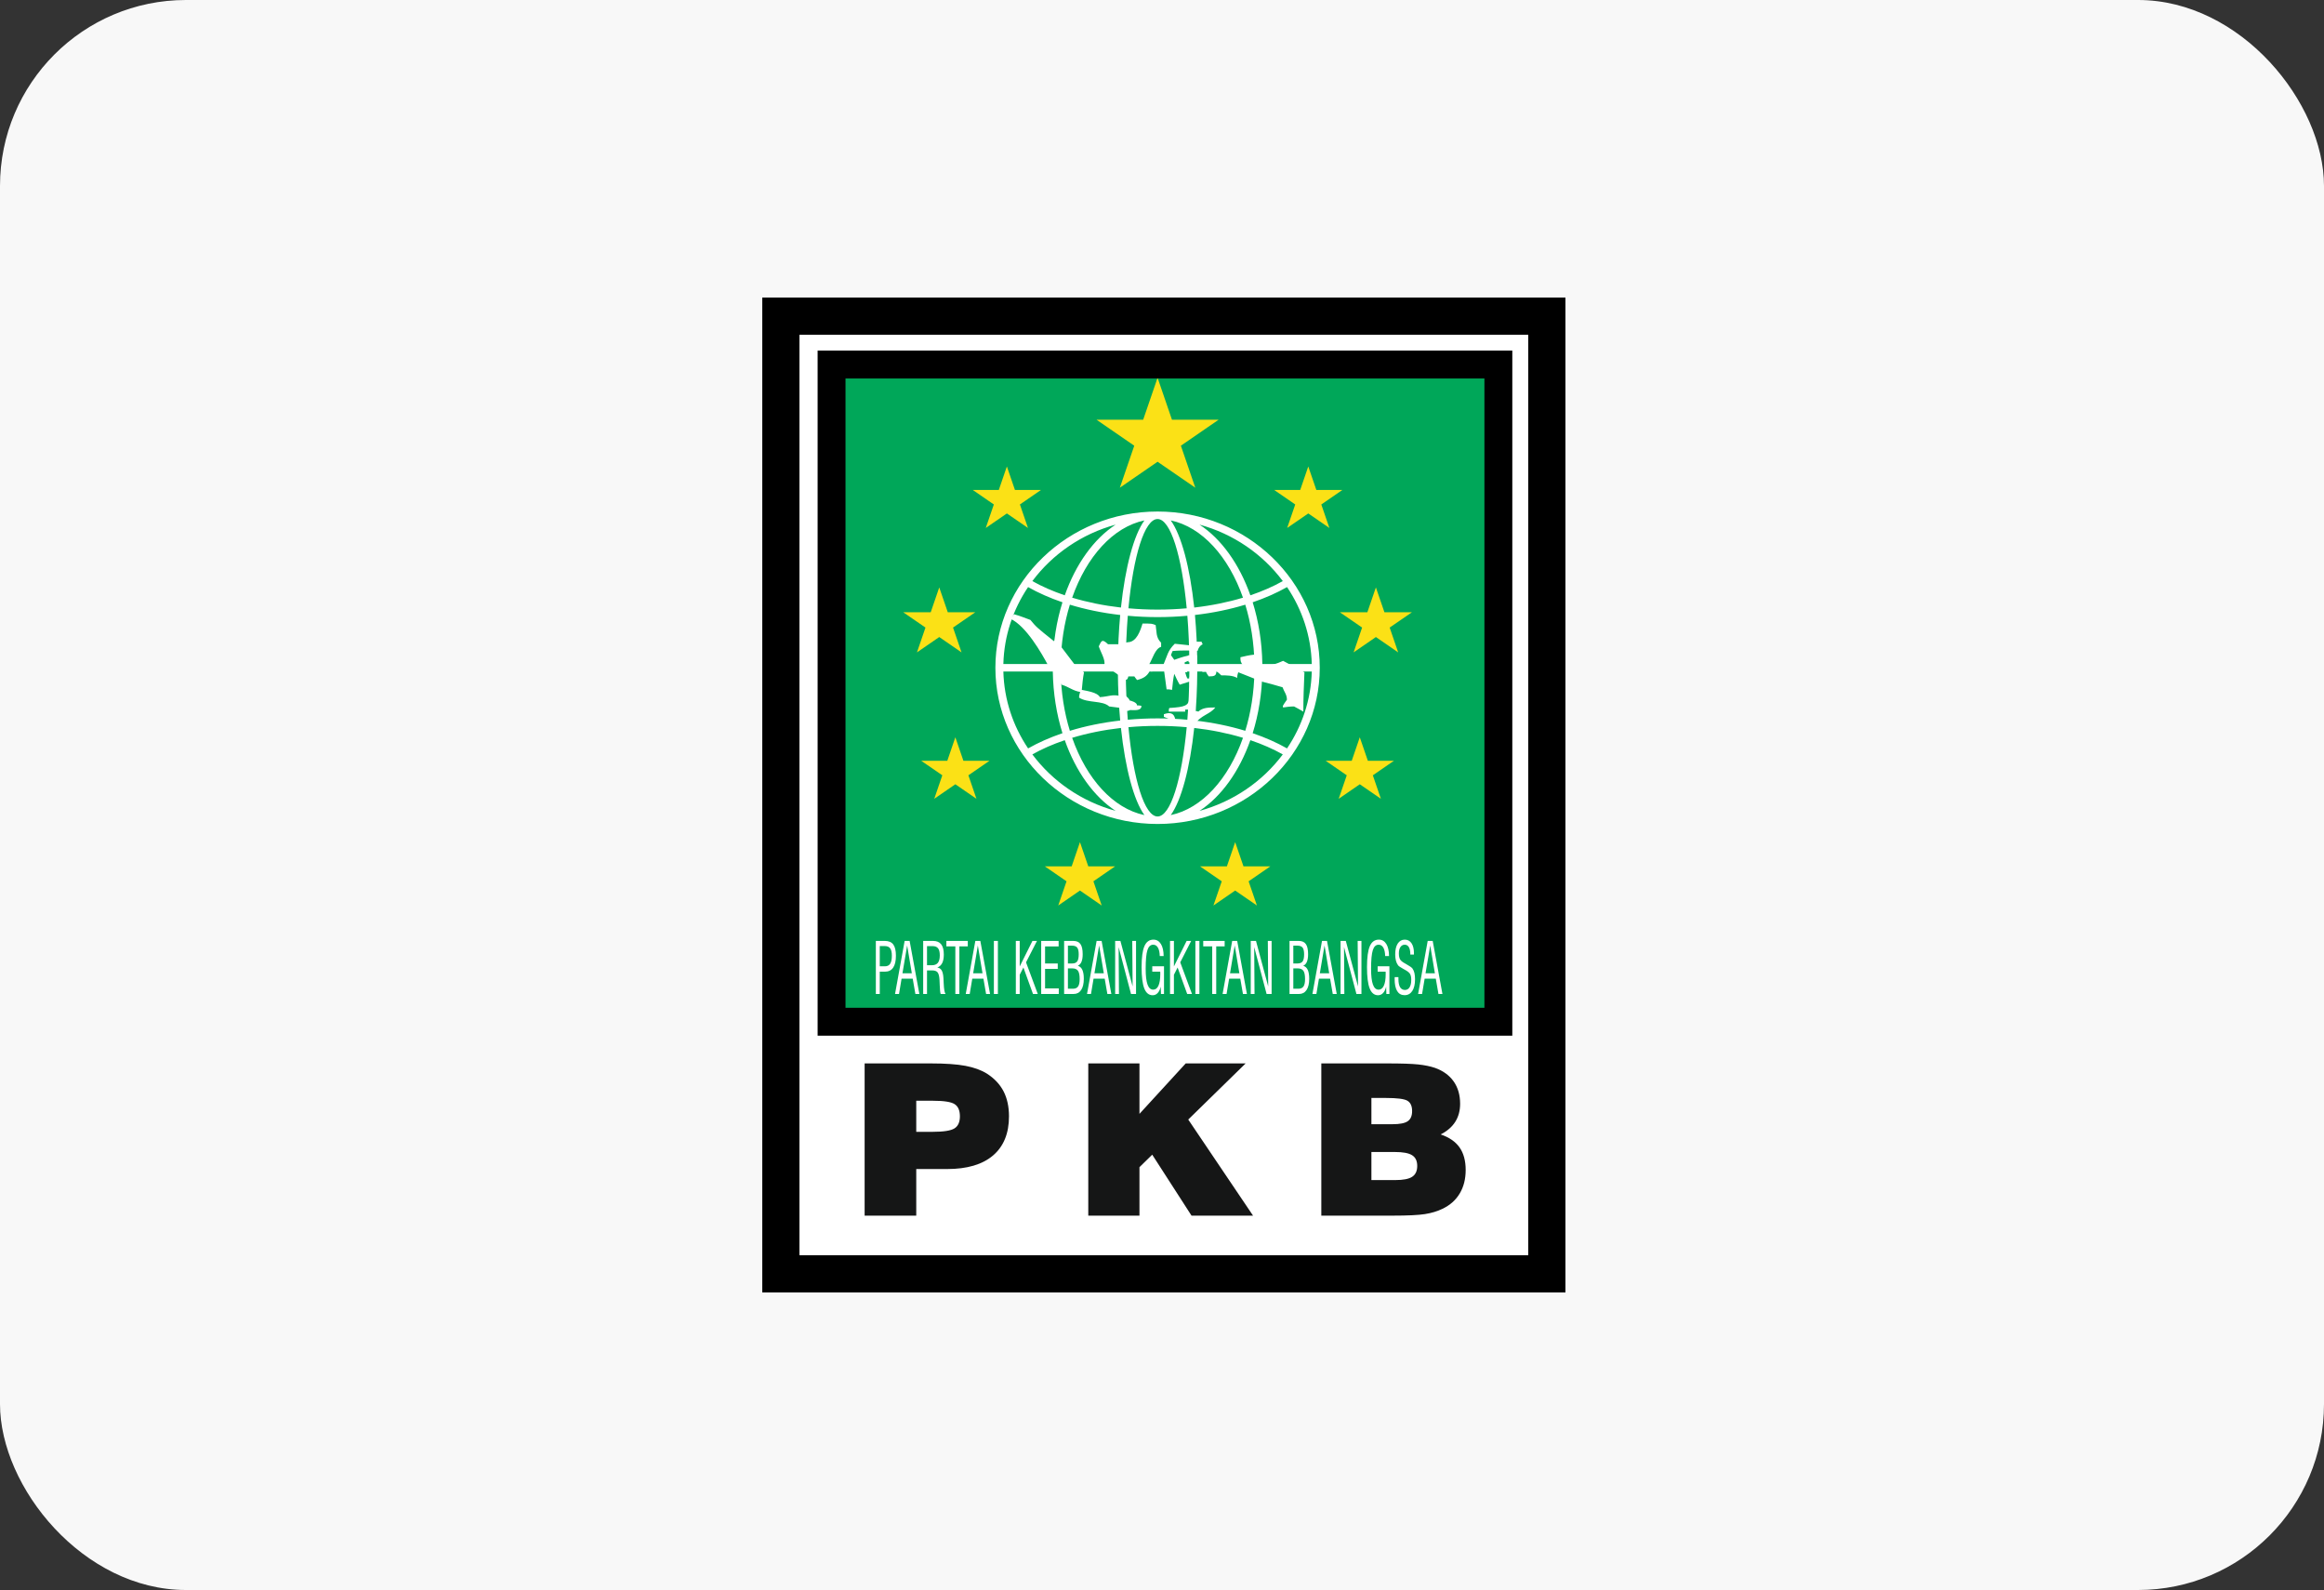<svg width="250" height="171" viewBox="0 0 250 171" fill="none" xmlns="http://www.w3.org/2000/svg">
<rect x="0" y="0" width="250" height="171" fill="#333333" stroke="none"/>
<rect width="250" height="171" rx="20" fill="#F8F8F8"/>
<path d="M166.4 34H84V137H166.4V34Z" fill="white"/>
<path fill-rule="evenodd" clip-rule="evenodd" d="M90.201 109.317H160.465V39.757H90.201V109.317Z" fill="#00A759"/>
<path fill-rule="evenodd" clip-rule="evenodd" d="M129.035 56.422C132.685 57.419 135.83 59.596 137.995 62.494C136.962 63.076 135.789 63.59 134.506 64.024C133.317 60.657 131.384 57.959 129.035 56.422ZM138.452 63.139C140.065 65.535 141.033 68.37 141.112 71.411H135.794C135.757 69.048 135.387 66.802 134.756 64.774C136.112 64.312 137.354 63.762 138.452 63.139ZM124.524 77.261C125.615 77.261 126.686 77.31 127.728 77.404C127.858 75.782 127.933 74.037 127.943 72.218H121.104C121.114 74.037 121.191 75.782 121.32 77.404C122.363 77.31 123.432 77.261 124.524 77.261ZM128.545 77.489C130.472 77.711 132.293 78.088 133.959 78.596C134.556 76.65 134.906 74.492 134.943 72.218H128.794C128.783 74.063 128.696 75.835 128.545 77.489ZM134.755 78.853C136.111 79.315 137.354 79.866 138.451 80.489C140.065 78.093 141.033 75.259 141.112 72.218H135.794C135.757 74.582 135.387 76.825 134.755 78.853ZM137.995 81.134C136.961 80.553 135.789 80.037 134.506 79.604C133.317 82.97 131.384 85.668 129.036 87.206C132.685 86.208 135.829 84.031 137.995 81.134ZM133.712 79.35C132.102 78.864 130.337 78.502 128.466 78.289C128 82.644 127.081 86.076 125.943 87.66C129.305 86.952 132.165 83.767 133.712 79.35ZM127.658 78.207C126.64 78.115 125.592 78.068 124.523 78.068C123.455 78.068 122.409 78.115 121.39 78.207C121.919 83.85 123.125 87.81 124.524 87.81C125.922 87.81 127.129 83.85 127.658 78.207ZM120.583 78.289C118.712 78.502 116.947 78.864 115.336 79.349C116.883 83.767 119.743 86.952 123.106 87.66C121.968 86.076 121.049 82.644 120.583 78.289ZM114.541 79.604C113.258 80.037 112.086 80.552 111.053 81.134C113.218 84.031 116.362 86.208 120.011 87.206C117.663 85.668 115.731 82.969 114.541 79.604ZM110.596 80.489C111.694 79.866 112.936 79.316 114.292 78.853C113.661 76.826 113.291 74.581 113.253 72.218H107.935C108.014 75.259 108.982 78.093 110.596 80.489ZM115.089 78.596C116.756 78.088 118.577 77.711 120.504 77.489C120.352 75.835 120.264 74.063 120.253 72.218H114.104C114.141 74.492 114.491 76.65 115.089 78.596ZM124.524 66.368C125.615 66.368 126.686 66.319 127.728 66.224C127.858 67.846 127.933 69.592 127.943 71.411H121.104C121.114 69.592 121.191 67.846 121.32 66.224C122.363 66.319 123.432 66.368 124.524 66.368ZM128.545 66.14C130.472 65.918 132.292 65.54 133.959 65.032C134.556 66.978 134.906 69.137 134.943 71.411H128.794C128.783 69.566 128.696 67.794 128.545 66.14ZM133.712 64.278C132.102 64.764 130.337 65.126 128.466 65.34C128 60.984 127.081 57.553 125.943 55.969C129.306 56.677 132.165 59.861 133.712 64.278ZM127.658 65.422C126.64 65.513 125.592 65.561 124.523 65.561C123.455 65.561 122.409 65.513 121.39 65.421C121.919 59.778 123.125 55.82 124.524 55.82C125.922 55.82 127.13 59.778 127.658 65.422ZM120.583 65.34C118.712 65.127 116.947 64.764 115.336 64.278C116.883 59.861 119.743 56.677 123.106 55.969C121.967 57.553 121.049 60.985 120.583 65.34ZM114.541 64.024C113.257 63.59 112.085 63.076 111.052 62.494C113.218 59.596 116.362 57.419 120.013 56.422C117.664 57.959 115.731 60.657 114.541 64.024ZM110.595 63.139C111.693 63.762 112.935 64.312 114.292 64.774C113.659 66.802 113.29 69.048 113.253 71.411H107.935C108.014 68.37 108.982 65.535 110.595 63.139ZM115.089 65.032C116.755 65.54 118.577 65.918 120.504 66.14C120.352 67.794 120.264 69.566 120.253 71.411H114.104C114.141 69.137 114.491 66.978 115.089 65.032ZM124.524 55.013C134.132 55.013 141.97 62.561 141.97 71.815C141.97 81.069 134.132 88.616 124.524 88.616C114.915 88.616 107.077 81.069 107.077 71.815C107.077 62.561 114.915 55.013 124.524 55.013Z" fill="white"/>
<path fill-rule="evenodd" clip-rule="evenodd" d="M102.77 79.293L103.637 81.82H106.442L104.173 83.381L105.039 85.907L102.77 84.346L100.501 85.907L101.368 83.381L99.099 81.82H101.904L102.77 79.293ZM146.277 79.293L147.144 81.82H149.949L147.68 83.381L148.546 85.907L146.277 84.346L144.008 85.907L144.875 83.381L142.606 81.82H145.41L146.277 79.293ZM101.038 63.175L101.955 65.844H104.918L102.521 67.493L103.436 70.163L101.038 68.512L98.64 70.163L99.556 67.493L97.158 65.844H100.122L101.038 63.175ZM148.009 63.175L148.926 65.844H151.889L149.491 67.493L150.406 70.163L148.009 68.512L145.611 70.163L146.527 67.493L144.129 65.844H147.092L148.009 63.175ZM108.313 50.167L109.18 52.692H111.985L109.716 54.254L110.582 56.78L108.313 55.219L106.043 56.78L106.91 54.254L104.641 52.692H107.445L108.313 50.167ZM140.735 50.167L141.602 52.692H144.407L142.138 54.254L143.004 56.78L140.735 55.219L138.465 56.78L139.332 54.254L137.063 52.692H139.867L140.735 50.167ZM124.524 40.626L126.073 45.142H131.088L127.031 47.934L128.581 52.45L124.524 49.659L120.467 52.45L122.016 47.934L117.959 45.142H122.974L124.524 40.626ZM116.175 90.57L117.069 93.172H119.959L117.621 94.783L118.515 97.385L116.175 95.775L113.837 97.385L114.731 94.783L112.392 93.172H115.284L116.175 90.57ZM132.871 90.57L133.765 93.172H136.655L134.317 94.783L135.212 97.385L132.871 95.775L130.533 97.385L131.427 94.783L129.088 93.172H131.98L132.871 90.57Z" fill="#FBE116"/>
<path fill-rule="evenodd" clip-rule="evenodd" d="M109.078 66.058C109.667 66.225 110.255 66.448 110.843 66.671C111.491 67.451 111.491 67.451 113.374 68.955C113.432 68.9 113.491 68.844 113.609 68.844L115.727 71.63L116.61 72.298C116.492 72.911 116.433 73.524 116.374 74.193C116.904 74.304 118.081 74.471 118.316 74.973C119.316 74.917 119.611 74.638 120.552 74.861C120.651 74.199 121.784 75.434 121.434 75.307C121.67 75.363 122.317 75.53 122.317 75.864C122.435 75.864 122.611 75.864 122.788 75.92C122.788 76.477 122.023 76.366 121.552 76.366C121.551 76.413 120.733 76.681 120.611 76.143C120.14 76.087 119.728 76.031 119.316 75.976C118.61 75.307 117.022 75.641 116.08 75.028C116.08 74.805 116.139 74.583 116.198 74.416C115.433 74.304 114.962 73.858 114.197 73.636L113.374 72.298L112.785 71.63C112.02 70.181 110.373 67.339 108.725 66.56L109.078 66.058ZM120.376 72.632L118.787 71.518C118.963 71.017 118.375 70.07 118.198 69.512C118.492 68.9 118.552 68.677 119.199 69.29C119.552 69.29 119.905 69.29 120.317 69.29L121.317 69.067C122.258 69.067 122.67 67.841 122.905 67.061C123.906 67.061 123.906 67.061 124.318 67.228C124.436 67.897 124.318 68.565 124.906 69.123C124.906 69.234 124.906 69.401 124.906 69.568C124.259 69.735 123.965 70.906 123.612 71.463C123.612 71.518 123.671 71.574 123.729 71.63C123.798 71.621 123.865 71.613 123.934 71.605V72.225C123.848 72.212 123.761 72.199 123.671 72.187C123.376 72.744 122.965 72.967 122.317 73.134C122.199 72.967 122.082 72.856 122.023 72.744C121.788 72.744 121.552 72.744 121.376 72.744C121.21 73.678 120.519 72.467 120.376 72.632ZM125.141 71.518C125.553 70.571 125.612 69.958 126.377 69.234C126.906 69.29 127.436 69.345 127.966 69.401L128.613 69.011C128.79 69.011 129.025 69.011 129.26 69.011C129.26 69.067 129.319 69.178 129.378 69.29C129.073 69.434 128.912 69.692 128.832 69.999H127.951C127.956 69.985 127.961 69.972 127.966 69.958C127.319 69.958 126.73 69.958 126.141 70.014C126.083 70.125 126.024 70.292 125.965 70.459C126.083 70.627 126.201 70.794 126.318 70.961C126.789 70.794 127.26 70.627 127.789 70.515C127.793 70.503 127.795 70.49 127.798 70.477H128.763C128.75 70.725 128.762 70.979 128.774 71.214H127.86C127.852 71.166 127.848 71.119 127.848 71.073C127.671 71.128 127.554 71.184 127.436 71.24C127.436 71.351 127.436 71.463 127.495 71.63C127.553 71.63 127.626 71.63 127.707 71.63V72.298C127.626 72.298 127.553 72.298 127.495 72.298C127.554 72.521 127.613 72.744 127.73 72.967C127.789 72.967 127.848 72.967 127.966 72.967C127.966 72.911 127.966 72.854 127.966 72.798H128.61C128.552 73.088 128.524 73.399 128.514 73.719H127.968C127.967 73.587 127.966 73.448 127.966 73.301C127.613 73.412 127.26 73.524 126.906 73.636C126.671 73.246 126.495 72.856 126.318 72.465C126.201 73.022 126.141 73.58 126.083 74.193C125.848 74.137 125.671 74.137 125.494 74.137L125.141 71.518ZM128.546 75.008C128.575 75.52 128.613 76.023 128.613 76.477C128.672 76.477 128.79 76.477 128.907 76.533C129.378 76.087 130.025 76.087 130.731 76.087C130.201 76.811 129.142 76.923 128.554 77.87L127.848 77.758C127.848 77.257 127.848 76.756 127.848 76.31C127.73 76.31 127.613 76.31 127.495 76.31C127.495 76.366 127.495 76.421 127.495 76.533C126.906 76.533 126.318 76.533 125.73 76.533C125.73 76.366 125.73 76.254 125.789 76.143C127.506 76.027 127.887 75.91 127.96 75.008H128.546ZM129.341 71.63C130.804 71.63 132.269 71.63 133.732 71.63C133.438 71.128 133.438 71.128 133.438 70.683C133.908 70.571 134.379 70.459 134.909 70.404L135.85 71.63C136.85 71.574 137.262 71.407 138.027 71.073L140.322 72.298C140.263 73.691 140.204 75.084 140.204 76.533C139.851 76.31 139.498 76.143 139.204 75.976C138.792 75.976 138.38 76.031 138.027 76.087C137.968 75.92 137.968 75.92 138.439 75.251C138.439 74.694 138.145 74.416 137.968 73.914C137.203 73.691 136.439 73.469 135.732 73.301L133.202 72.298C133.143 72.465 133.085 72.688 133.085 72.911C132.614 72.632 131.967 72.632 131.379 72.632C131.202 72.465 131.025 72.298 130.849 72.187C130.849 72.688 130.613 72.744 130.025 72.744C129.908 72.577 129.79 72.41 129.731 72.243C129.6 72.243 129.468 72.249 129.341 72.262V71.63ZM126.201 77.536C125.848 77.368 125.494 77.201 125.2 77.09C125.2 76.978 125.2 76.867 125.2 76.811C125.848 76.589 126.318 76.644 126.436 77.424C126.318 77.424 126.259 77.48 126.201 77.536Z" fill="white"/>
<path fill-rule="evenodd" clip-rule="evenodd" d="M94.639 103.923H95.195C95.45 103.923 95.638 103.831 95.759 103.648C95.879 103.463 95.94 103.173 95.94 102.779C95.94 102.416 95.879 102.152 95.757 101.99C95.637 101.827 95.44 101.746 95.168 101.746H94.639V103.923ZM94.217 106.899V101.193H95.187C95.6 101.193 95.902 101.32 96.092 101.576C96.282 101.831 96.377 102.235 96.377 102.786C96.377 103.351 96.278 103.779 96.079 104.067C95.881 104.357 95.59 104.501 95.205 104.501H94.639V106.899H94.217ZM97.08 104.675H98.088L97.585 101.686L97.08 104.675ZM96.282 106.899L97.314 101.193H97.852L98.899 106.899H98.471L98.184 105.254H96.985L96.71 106.899H96.282ZM99.722 103.809H100.235C100.532 103.809 100.749 103.723 100.888 103.551C101.027 103.38 101.096 103.112 101.096 102.75C101.096 102.4 101.035 102.148 100.912 101.99C100.789 101.831 100.59 101.752 100.317 101.752H99.722V103.809ZM99.309 106.899V101.193H100.371C100.763 101.193 101.053 101.313 101.244 101.554C101.434 101.795 101.529 102.163 101.529 102.656C101.529 103.039 101.472 103.345 101.357 103.574C101.242 103.802 101.065 103.962 100.826 104.053C101.036 104.081 101.192 104.183 101.298 104.361C101.403 104.539 101.467 104.815 101.489 105.188C101.498 105.326 101.507 105.516 101.517 105.762C101.543 106.384 101.61 106.764 101.716 106.899H101.192C101.14 106.767 101.106 106.457 101.091 105.969C101.083 105.724 101.075 105.53 101.066 105.388C101.044 104.994 100.976 104.726 100.864 104.581C100.751 104.437 100.551 104.364 100.26 104.364H99.722V106.899H99.309ZM102.769 106.899V101.778H101.804V101.193H104.109V101.778H103.202V106.899H102.769ZM104.686 104.675H105.693L105.19 101.686L104.686 104.675ZM103.888 106.899L104.919 101.193H105.458L106.505 106.899H106.077L105.79 105.254H104.591L104.315 106.899H103.888ZM106.915 101.193H107.347V106.899H106.915V101.193ZM109.276 106.899V101.193H109.694V103.938L111.062 101.193H111.551L110.374 103.497L111.637 106.899H111.123L110.091 104.053L109.694 104.835V106.899H109.276ZM112.004 106.899V101.193H113.881V101.786H112.422V103.619H113.786V104.198H112.422V106.298H113.897V106.899H112.004ZM114.879 103.619H115.321C115.586 103.619 115.772 103.545 115.879 103.397C115.987 103.249 116.041 102.995 116.041 102.633C116.041 102.29 115.986 102.049 115.877 101.91C115.768 101.769 115.575 101.7 115.296 101.7H114.879V103.619ZM114.879 106.336H115.416C115.673 106.336 115.859 106.255 115.972 106.092C116.086 105.929 116.142 105.662 116.142 105.291C116.142 104.873 116.082 104.578 115.962 104.405C115.841 104.232 115.634 104.146 115.342 104.146H114.879V106.336ZM114.471 106.899V101.193H115.458C115.812 101.193 116.069 101.305 116.228 101.532C116.389 101.758 116.468 102.12 116.468 102.619C116.468 102.96 116.426 103.234 116.339 103.44C116.254 103.646 116.122 103.788 115.945 103.864C116.165 103.93 116.326 104.079 116.431 104.306C116.536 104.535 116.589 104.854 116.589 105.261C116.589 105.782 116.494 106.186 116.304 106.471C116.114 106.756 115.845 106.899 115.498 106.899H114.471ZM117.732 104.675H118.74L118.237 101.686L117.732 104.675ZM116.934 106.899L117.966 101.193H118.504L119.551 106.899H119.123L118.836 105.254H117.637L117.362 106.899H116.934ZM119.961 106.899V101.193H120.526L121.839 106.087L121.8 101.193H122.207V106.899H121.667L120.335 101.859L120.369 106.899H119.961ZM124.888 106.899L124.864 106.108C124.796 106.408 124.685 106.637 124.536 106.796C124.386 106.956 124.206 107.035 123.994 107.035C123.586 107.035 123.286 106.791 123.093 106.302C122.901 105.812 122.805 105.049 122.805 104.009C122.805 102.974 122.906 102.224 123.108 101.757C123.311 101.29 123.635 101.056 124.08 101.056C124.423 101.056 124.69 101.212 124.883 101.522C125.074 101.831 125.173 102.265 125.176 102.823H124.759C124.75 102.433 124.685 102.132 124.564 101.92C124.443 101.708 124.274 101.601 124.058 101.601C123.764 101.601 123.555 101.795 123.431 102.183C123.307 102.57 123.244 103.239 123.244 104.19C123.244 104.954 123.311 105.518 123.443 105.884C123.576 106.251 123.779 106.435 124.053 106.435C124.3 106.435 124.489 106.292 124.619 106.005C124.749 105.719 124.815 105.303 124.815 104.756C124.815 104.69 124.815 104.639 124.814 104.603C124.813 104.567 124.81 104.533 124.807 104.501H123.952V103.923H125.216V106.899H124.888ZM125.864 106.899V101.193H126.282V103.938L127.65 101.193H128.139L126.962 103.497L128.225 106.899H127.711L126.679 104.053L126.282 104.835V106.899H125.864ZM128.592 101.193H129.024V106.899H128.592V101.193ZM130.401 106.899V101.778H129.435V101.193H131.74V101.778H130.833V106.899H130.401ZM132.317 104.675H133.324L132.821 101.686L132.317 104.675ZM131.518 106.899L132.55 101.193H133.089L134.135 106.899H133.708L133.421 105.254H132.222L131.946 106.899H131.518ZM134.546 106.899V101.193H135.111L136.424 106.087L136.384 101.193H136.792V106.899H136.252L134.919 101.859L134.954 106.899H134.546ZM139.126 103.619H139.568C139.833 103.619 140.019 103.545 140.127 103.397C140.234 103.249 140.287 102.995 140.287 102.633C140.287 102.29 140.233 102.049 140.124 101.91C140.015 101.769 139.822 101.7 139.544 101.7H139.126V103.619ZM139.126 106.336H139.663C139.921 106.336 140.106 106.255 140.22 106.092C140.333 105.929 140.389 105.662 140.389 105.291C140.389 104.873 140.329 104.578 140.209 104.405C140.088 104.232 139.881 104.146 139.59 104.146H139.126V106.336ZM138.718 106.899V101.193H139.705C140.059 101.193 140.316 101.305 140.475 101.532C140.636 101.758 140.716 102.12 140.716 102.619C140.716 102.96 140.673 103.234 140.586 103.44C140.501 103.646 140.369 103.788 140.192 103.864C140.412 103.93 140.574 104.079 140.679 104.306C140.783 104.535 140.836 104.854 140.836 105.261C140.836 105.782 140.741 106.186 140.551 106.471C140.361 106.756 140.092 106.899 139.745 106.899H138.718ZM141.979 104.675H142.987L142.484 101.686L141.979 104.675ZM141.181 106.899L142.213 101.193H142.751L143.798 106.899H143.37L143.083 105.254H141.884L141.609 106.899H141.181ZM144.208 106.899V101.193H144.774L146.087 106.087L146.047 101.193H146.455V106.899H145.915L144.581 101.859L144.616 106.899H144.208ZM149.136 106.899L149.111 106.108C149.043 106.408 148.933 106.637 148.784 106.796C148.633 106.956 148.453 107.035 148.242 107.035C147.833 107.035 147.533 106.791 147.34 106.302C147.148 105.812 147.052 105.049 147.052 104.009C147.052 102.974 147.154 102.224 147.356 101.757C147.558 101.29 147.882 101.056 148.327 101.056C148.67 101.056 148.937 101.212 149.13 101.522C149.322 101.831 149.42 102.265 149.423 102.823H149.006C148.997 102.433 148.933 102.132 148.812 101.92C148.69 101.708 148.522 101.601 148.305 101.601C148.012 101.601 147.803 101.795 147.679 102.183C147.553 102.57 147.491 103.239 147.491 104.19C147.491 104.954 147.558 105.518 147.69 105.884C147.823 106.251 148.026 106.435 148.3 106.435C148.548 106.435 148.736 106.292 148.866 106.005C148.996 105.719 149.062 105.303 149.062 104.756C149.062 104.69 149.062 104.639 149.061 104.603C149.06 104.567 149.058 104.533 149.054 104.501H148.199V103.923H149.463V106.899H149.136ZM150.031 105.088H150.433V105.291C150.433 105.68 150.493 105.972 150.611 106.171C150.73 106.367 150.906 106.466 151.139 106.466C151.349 106.466 151.513 106.372 151.633 106.18C151.753 105.991 151.812 105.729 151.812 105.395C151.812 105.128 151.776 104.922 151.703 104.778C151.631 104.634 151.466 104.488 151.21 104.343C151.149 104.307 151.064 104.26 150.954 104.199C150.648 104.031 150.463 103.904 150.399 103.821C150.294 103.679 150.216 103.512 150.164 103.319C150.113 103.124 150.087 102.899 150.087 102.642C150.087 102.145 150.177 101.757 150.359 101.477C150.542 101.196 150.795 101.056 151.119 101.056C151.427 101.056 151.668 101.185 151.843 101.444C152.017 101.703 152.104 102.063 152.104 102.519C152.104 102.533 152.103 102.558 152.102 102.591C152.1 102.624 152.099 102.649 152.099 102.663H151.711V102.604C151.711 102.284 151.659 102.036 151.555 101.862C151.451 101.689 151.304 101.601 151.113 101.601C150.917 101.601 150.763 101.685 150.65 101.852C150.537 102.017 150.48 102.244 150.48 102.527C150.48 102.796 150.519 103.005 150.596 103.153C150.672 103.301 150.84 103.448 151.099 103.59C151.13 103.607 151.177 103.633 151.237 103.668C151.632 103.888 151.868 104.052 151.945 104.161C152.038 104.292 152.107 104.451 152.152 104.639C152.197 104.827 152.22 105.051 152.22 105.313C152.22 105.854 152.121 106.275 151.923 106.577C151.724 106.879 151.448 107.029 151.095 107.029C150.742 107.029 150.476 106.881 150.296 106.584C150.115 106.288 150.025 105.852 150.025 105.276C150.025 105.257 150.026 105.225 150.028 105.183C150.03 105.14 150.031 105.108 150.031 105.088ZM153.348 104.675H154.356L153.853 101.686L153.348 104.675ZM152.55 106.899L153.582 101.193H154.12L155.167 106.899H154.739L154.452 105.254H153.253L152.977 106.899H152.55Z" fill="white"/>
<path fill-rule="evenodd" clip-rule="evenodd" d="M98.564 121.724H100.347C101.505 121.724 102.282 121.602 102.675 121.356C103.063 121.113 103.26 120.681 103.26 120.059C103.26 119.429 103.071 118.992 102.695 118.75C102.322 118.503 101.537 118.382 100.347 118.382H98.564V121.724ZM93.011 130.739V114.367H100.127C101.697 114.367 102.943 114.455 103.865 114.629C104.782 114.804 105.551 115.081 106.168 115.468C106.966 115.98 107.563 116.614 107.955 117.368C108.344 118.123 108.54 119.023 108.54 120.059C108.54 121.887 107.967 123.291 106.826 124.266C105.684 125.241 104.037 125.727 101.885 125.727H98.564V130.739H93.011ZM117.069 130.739V114.367H122.575V119.793L127.551 114.367H133.997L127.823 120.404L134.795 130.739H128.176L123.949 124.182L122.575 125.526V130.739H117.069ZM147.527 126.914H150.099C150.948 126.914 151.557 126.797 151.914 126.558C152.274 126.323 152.455 125.931 152.455 125.393C152.455 124.854 152.27 124.467 151.902 124.24C151.537 124.008 150.92 123.894 150.051 123.894H147.527V126.914ZM147.527 120.905H149.814C150.584 120.905 151.124 120.798 151.437 120.582C151.749 120.366 151.906 120.005 151.906 119.493C151.906 118.951 151.737 118.583 151.401 118.382C151.065 118.18 150.287 118.082 149.065 118.082H147.527V120.905ZM142.138 130.739V114.367H149.229C150.756 114.367 151.866 114.405 152.563 114.478C153.26 114.553 153.857 114.675 154.358 114.845C155.235 115.156 155.904 115.642 156.373 116.302C156.838 116.963 157.07 117.763 157.07 118.704C157.07 119.444 156.898 120.093 156.549 120.643C156.201 121.196 155.676 121.648 154.979 122.005C155.896 122.316 156.573 122.783 157.01 123.405C157.447 124.027 157.667 124.835 157.667 125.825C157.667 126.797 157.455 127.639 157.026 128.356C156.602 129.069 155.98 129.619 155.167 130.006C154.618 130.272 153.993 130.461 153.288 130.572C152.587 130.682 151.421 130.739 149.794 130.739H142.138Z" fill="#151616"/>
<rect x="89.454" y="39.205" width="71.73" height="70.679" stroke="black" stroke-width="3"/>
<rect x="84" y="34" width="82.4" height="103" stroke="black" stroke-width="4"/>
</svg>
